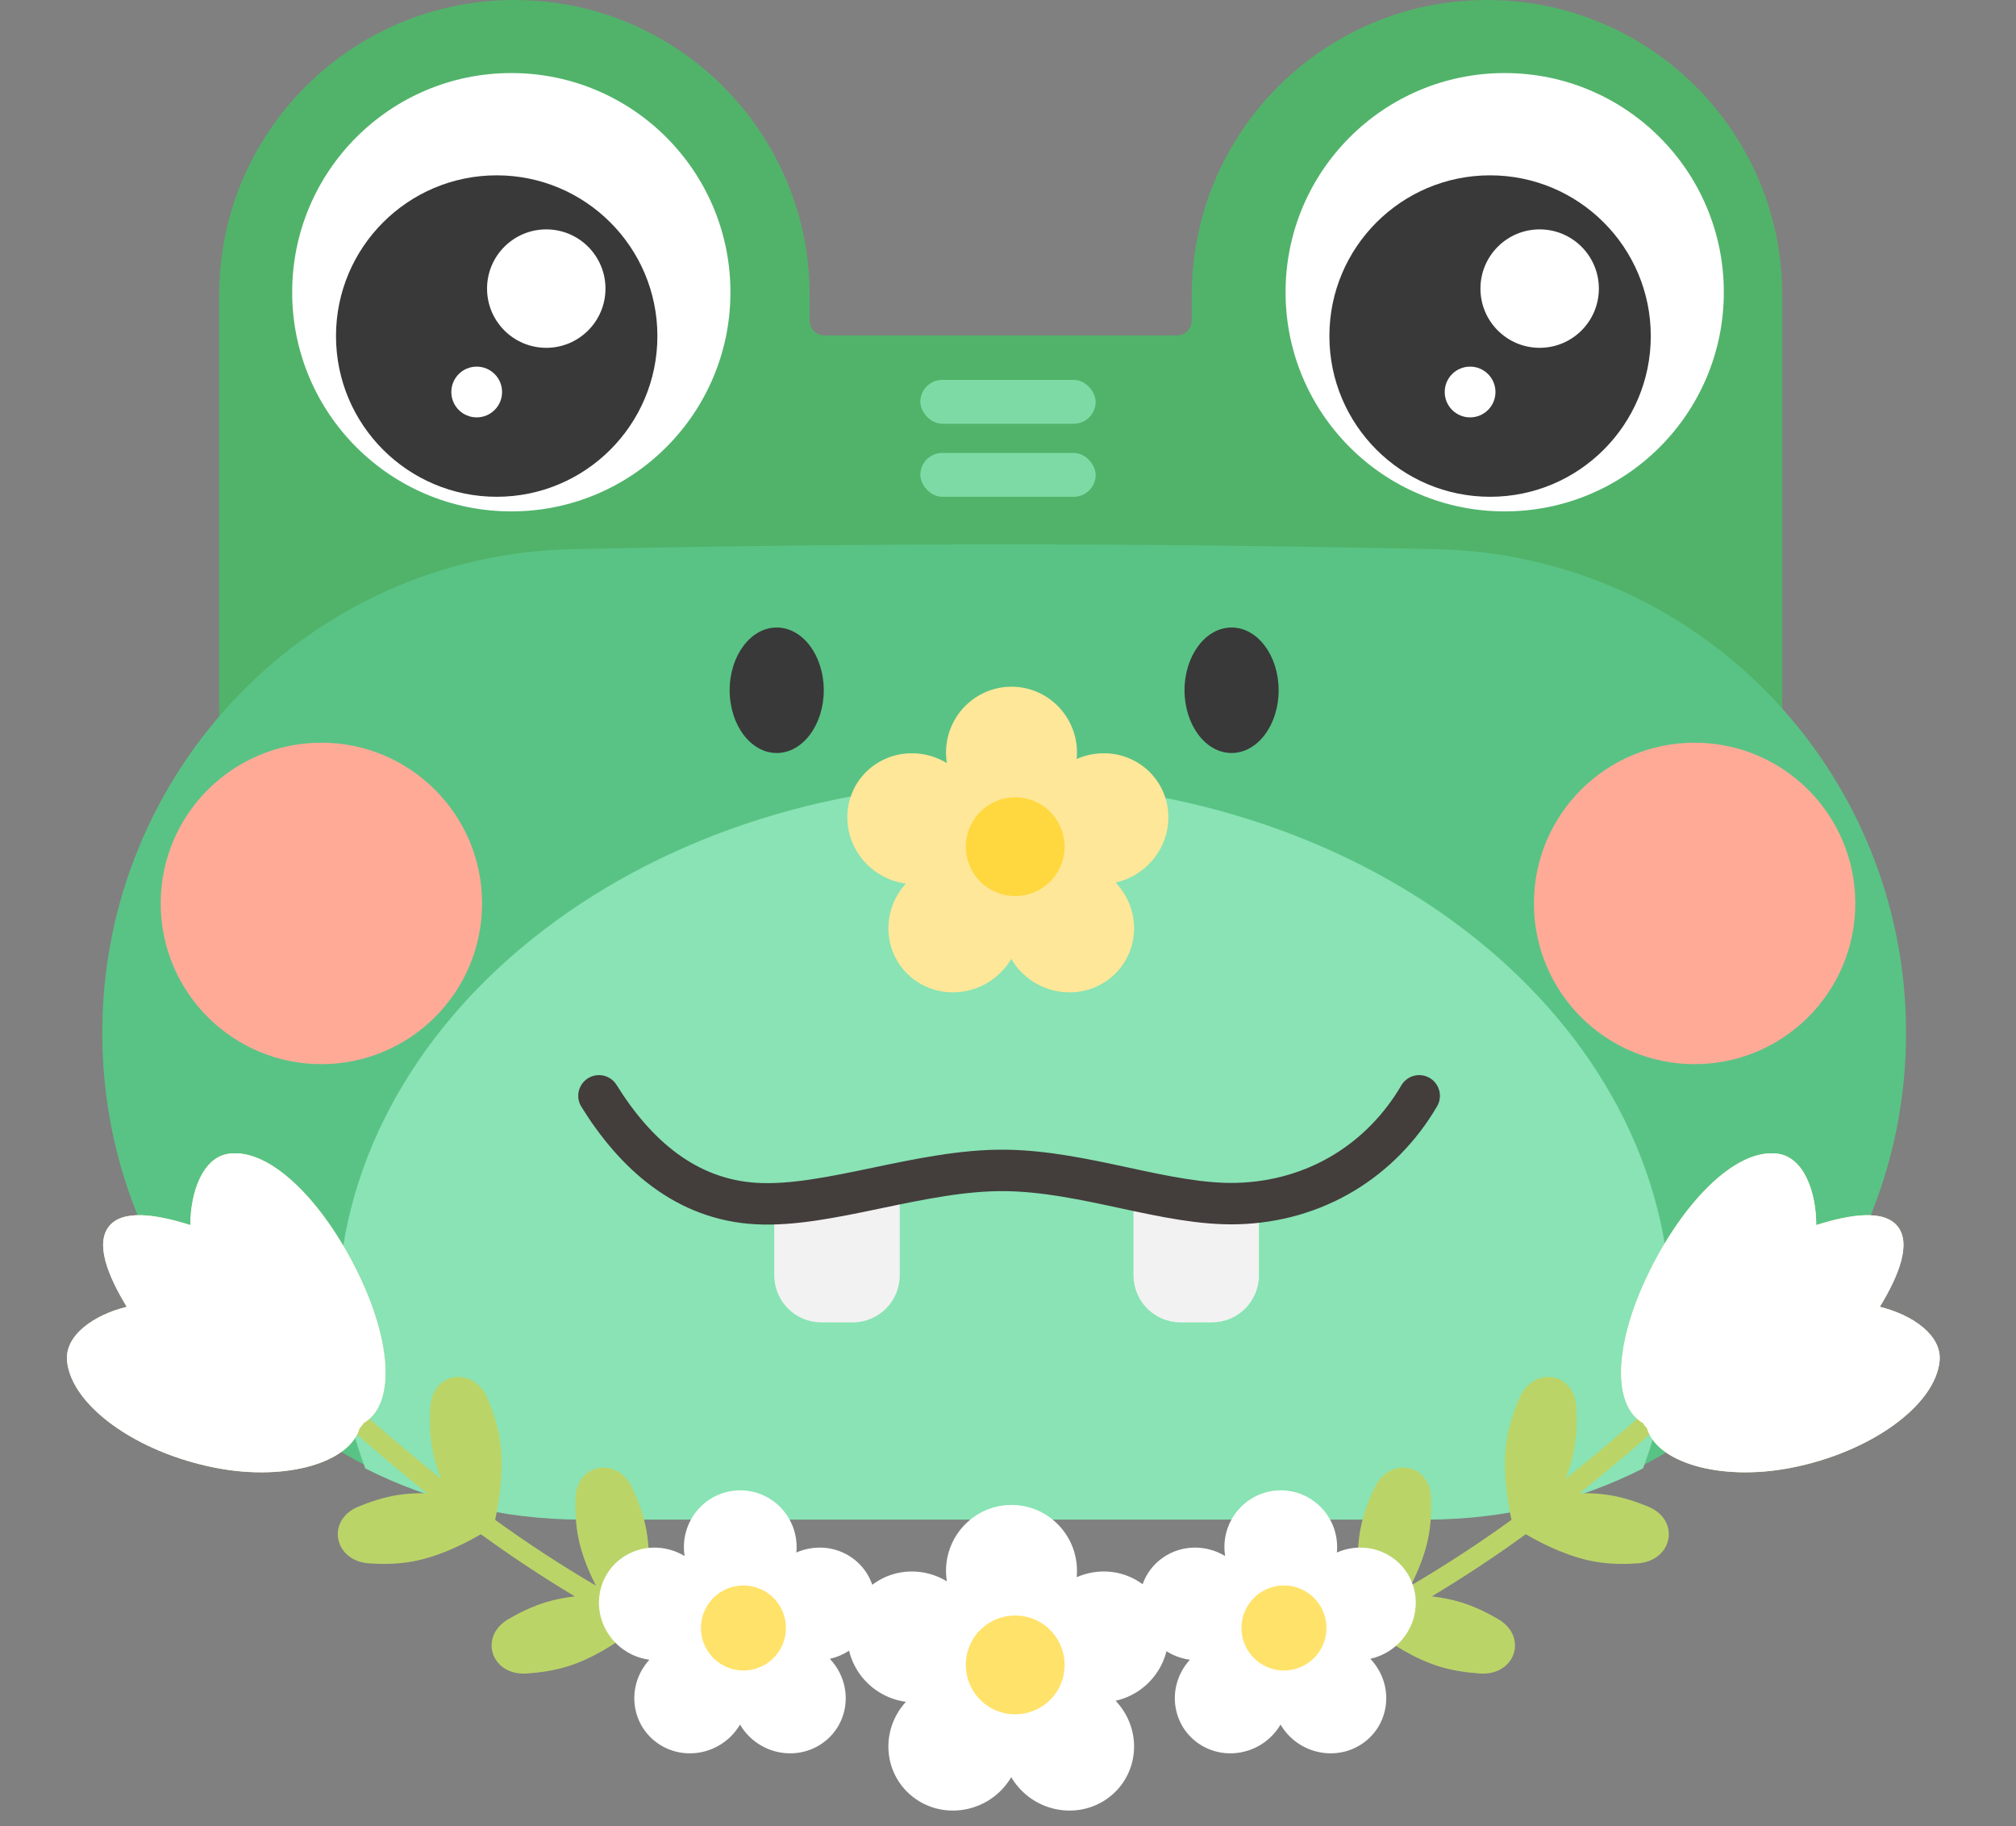 <svg width="138" height="125" viewBox="0 0 138 125" fill="none" xmlns="http://www.w3.org/2000/svg">
<rect x="0" y="0" width="138" height="125" fill="#808080" stroke="none"/>
<path fill-rule="evenodd" clip-rule="evenodd" d="M15 20.211C15 9.049 24.049 0 35.211 0C46.373 0 55.422 9.049 55.422 20.211V21.955C55.422 22.507 55.87 22.955 56.422 22.955H80.578C81.13 22.955 81.578 22.507 81.578 21.955V20.211C81.578 9.049 90.627 0 101.789 0C112.951 0 122 9.049 122 20.211V58.024C122 58.563 121.563 59 121.024 59H56.422C55.87 59 55.422 59.448 55.422 60C55.422 60.552 54.974 61 54.422 61H16C15.448 61 15 60.552 15 60V59V22.955V20.211Z" fill="#51B36A"/>
<path d="M7 70.69C7 52.739 21.229 37.964 39.176 37.587C59.826 37.153 77.647 37.152 98.299 37.586C116.246 37.962 130.474 52.738 130.474 70.689C130.474 89.086 115.56 104 97.162 104H40.31C21.913 104 7 89.087 7 70.69Z" fill="#59C385"/>
<circle cx="35" cy="20" r="15" fill="white"/>
<circle cx="11" cy="11" r="11" transform="matrix(-1 0 0 1 45 12)" fill="#393939"/>
<circle cx="4.053" cy="4.053" r="4.053" transform="matrix(-1 0 0 1 41.446 15.699)" fill="white"/>
<circle cx="1.737" cy="1.737" r="1.737" transform="matrix(-1 0 0 1 34.368 25.092)" fill="white"/>
<circle cx="103" cy="20" r="15" fill="white"/>
<circle cx="11" cy="11" r="11" transform="matrix(-1 0 0 1 113 12)" fill="#393939"/>
<circle cx="4.053" cy="4.053" r="4.053" transform="matrix(-1 0 0 1 109.446 15.699)" fill="white"/>
<circle cx="1.737" cy="1.737" r="1.737" transform="matrix(-1 0 0 1 102.368 25.092)" fill="white"/>
<path fill-rule="evenodd" clip-rule="evenodd" d="M112.467 100.502C108.037 102.74 103.029 104 97.726 104H39.747C34.445 104 29.437 102.74 25.006 100.502C23.77 97.189 23.105 93.677 23.105 90.042C23.105 69.881 43.535 53.537 68.737 53.537C93.938 53.537 114.368 69.881 114.368 90.042C114.368 93.677 113.704 97.189 112.467 100.502Z" fill="#89E3B4"/>
<ellipse cx="53.168" cy="47.242" rx="3.221" ry="4.295" fill="#393939"/>
<ellipse cx="84.305" cy="47.242" rx="3.221" ry="4.295" fill="#393939"/>
<circle cx="22" cy="61.831" r="11" fill="#FFAA97"/>
<circle cx="116" cy="61.831" r="11" fill="#FFAA97"/>
<path d="M53 81.842H61.59V87.284C61.59 89.063 60.147 90.505 58.368 90.505H56.221C54.442 90.505 53 89.063 53 87.284V81.842Z" fill="#F2F2F2"/>
<path d="M77.59 81.842H86.179V87.284C86.179 89.063 84.737 90.505 82.958 90.505H80.811C79.032 90.505 77.59 89.063 77.59 87.284V81.842Z" fill="#F2F2F2"/>
<path d="M41 75C43.487 79.007 46.955 82.105 51.776 82.373C56.708 82.647 63.03 80.046 68.791 80.104C74.319 80.161 79.853 82.5 84.671 82.373C90.067 82.231 94.565 79.407 97.148 75" stroke="#433D3C" stroke-width="2.836" stroke-linecap="round" stroke-linejoin="round"/>
<rect x="63" y="26" width="12" height="3" rx="1.5" fill="#89E3B4" fill-opacity="0.8"/>
<rect x="63" y="31" width="12" height="3" rx="1.5" fill="#89E3B4" fill-opacity="0.8"/>
<path d="M73.702 51.945C73.716 51.803 73.722 51.659 73.722 51.513C73.722 49.021 71.716 47 69.24 47C66.764 47 64.757 49.021 64.757 51.513C64.757 51.755 64.776 51.993 64.812 52.224C63.319 51.321 61.386 51.304 59.886 52.337C57.858 53.733 57.393 56.521 58.846 58.563C59.621 59.651 60.785 60.308 62.01 60.472C61.886 60.609 61.768 60.755 61.658 60.909C60.205 62.95 60.671 65.738 62.699 67.135C64.727 68.531 67.549 68.008 69.003 65.967C69.081 65.856 69.154 65.744 69.221 65.63C69.288 65.744 69.361 65.856 69.44 65.967C70.893 68.008 73.716 68.531 75.744 67.135C77.772 65.738 78.238 62.95 76.784 60.909C76.655 60.727 76.515 60.558 76.366 60.401C77.442 60.159 78.441 59.532 79.131 58.563C80.585 56.521 80.119 53.733 78.091 52.337C76.766 51.424 75.102 51.331 73.702 51.945Z" fill="#FFE799"/>
<g style="mix-blend-mode:multiply">
<circle cx="69.493" cy="57.947" r="3.382" transform="rotate(24.655 69.493 57.947)" fill="#FFCE05" fill-opacity="0.6"/>
</g>
<path d="M43.37 111.552C45.669 112.8 48.187 114.075 51.049 115.453C51.379 115.612 51.783 115.466 51.949 115.127C52.116 114.788 51.983 114.384 51.653 114.224C48.846 112.873 46.375 111.624 44.12 110.401C44.121 110.308 44.111 110.216 44.089 110.126C44.103 110.078 44.114 110.027 44.124 109.974C44.4 108.397 44.585 106.344 44.202 104.498C44.013 103.59 43.675 102.683 43.276 101.833C42.251 99.651 39.47 100.148 39.394 102.527C39.364 103.454 39.415 104.412 39.604 105.32C39.833 106.423 40.281 107.525 40.794 108.525C38.341 107.081 36.106 105.621 33.889 104.017C33.903 103.972 33.915 103.925 33.926 103.876C34.257 102.308 34.513 100.26 34.195 98.4C34.038 97.485 33.733 96.566 33.364 95.701C32.416 93.481 29.622 93.879 29.463 96.256C29.401 97.183 29.419 98.143 29.575 99.058C29.699 99.777 29.913 100.498 30.178 101.194C27.861 99.347 25.445 97.276 22.713 94.845L21.812 95.875C24.523 98.289 26.931 100.353 29.24 102.197C28.547 102.182 27.849 102.218 27.18 102.328C26.27 102.476 25.364 102.768 24.513 103.124C22.311 104.045 22.848 106.831 25.26 106.998C26.191 107.062 27.152 107.049 28.061 106.9C29.82 106.613 31.57 105.788 32.919 105.005C34.996 106.515 37.085 107.898 39.345 109.256C38.664 109.337 37.986 109.467 37.345 109.664C36.46 109.935 35.597 110.348 34.799 110.815C32.732 112.026 33.639 114.702 36.06 114.536C36.995 114.472 37.949 114.328 38.833 114.056C40.525 113.537 42.139 112.501 43.37 111.552Z" fill="#BBD468"/>
<path d="M13.033 83.846C13.033 81.535 13.9 79.221 15.637 78.965C18.634 78.525 22.42 82.574 24.762 87.68C26.816 92.158 26.988 96.175 24.896 97.39C24.857 97.451 24.816 97.511 24.771 97.569C24.722 97.631 24.67 97.691 24.614 97.748C23.948 100.085 19.628 101.394 14.805 100.467C9.31 99.41 4.885 96.182 4.59 93.153C4.418 91.39 6.431 89.991 8.677 89.439C7.35 87.261 6.535 85.12 7.449 83.947C8.36 82.776 10.617 83.08 13.033 83.846Z" fill="#FFEBA8"/>
<path d="M13.033 83.846C13.033 81.535 13.9 79.221 15.637 78.965C18.634 78.525 22.42 82.574 24.762 87.68C26.816 92.158 26.988 96.176 24.896 97.39C24.857 97.452 24.816 97.511 24.771 97.569C24.722 97.632 24.67 97.691 24.614 97.748C23.948 100.085 19.628 101.394 14.804 100.467C9.31 99.41 4.885 96.182 4.59 93.153C4.418 91.39 6.431 89.991 8.677 89.439C7.35 87.261 6.535 85.12 7.449 83.947C8.36 82.777 10.617 83.08 13.033 83.846Z" fill="white"/>
<path d="M93.987 111.552C91.689 112.8 89.171 114.075 86.309 115.453C85.978 115.612 85.575 115.466 85.408 115.127C85.242 114.788 85.374 114.384 85.705 114.224C88.512 112.873 90.983 111.624 93.237 110.401C93.236 110.308 93.247 110.216 93.269 110.126C93.255 110.078 93.243 110.027 93.234 109.974C92.958 108.397 92.772 106.344 93.156 104.498C93.345 103.59 93.682 102.683 94.082 101.833C95.107 99.651 97.888 100.148 97.964 102.527C97.994 103.454 97.943 104.412 97.754 105.32C97.525 106.423 97.077 107.525 96.564 108.525C99.017 107.081 101.252 105.621 103.469 104.017C103.455 103.972 103.442 103.925 103.432 103.876C103.101 102.308 102.844 100.26 103.163 98.4C103.32 97.485 103.625 96.566 103.994 95.701C104.941 93.481 107.735 93.879 107.894 96.256C107.957 97.183 107.939 98.143 107.782 99.058C107.659 99.777 107.445 100.498 107.179 101.194C109.497 99.347 111.913 97.276 114.645 94.845L115.546 95.875C112.834 98.289 110.427 100.353 108.118 102.197C108.811 102.182 109.508 102.218 110.178 102.328C111.087 102.476 111.994 102.768 112.844 103.124C115.047 104.045 114.51 106.831 112.098 106.998C111.166 107.062 110.206 107.049 109.297 106.9C107.538 106.613 105.788 105.788 104.439 105.005C102.361 106.515 100.273 107.898 98.013 109.256C98.694 109.337 99.372 109.467 100.013 109.664C100.897 109.935 101.76 110.348 102.558 110.815C104.625 112.026 103.719 114.702 101.298 114.536C100.363 114.472 99.409 114.328 98.525 114.056C96.833 113.537 95.219 112.501 93.987 111.552Z" fill="#BBD468"/>
<path d="M124.325 83.846C124.325 81.535 123.458 79.221 121.72 78.965C118.723 78.525 114.938 82.574 112.596 87.68C110.542 92.158 110.37 96.175 112.462 97.39C112.5 97.451 112.542 97.511 112.587 97.569C112.636 97.631 112.688 97.691 112.743 97.748C113.409 100.085 117.73 101.394 122.553 100.467C128.048 99.41 132.473 96.182 132.768 93.153C132.94 91.39 130.927 89.991 128.68 89.439C130.007 87.261 130.822 85.12 129.909 83.947C128.997 82.776 126.74 83.08 124.325 83.846Z" fill="#FFEBA8"/>
<path d="M124.325 83.846C124.325 81.535 123.458 79.221 121.72 78.965C118.723 78.525 114.938 82.574 112.596 87.68C110.542 92.158 110.37 96.176 112.462 97.39C112.5 97.452 112.542 97.511 112.587 97.569C112.636 97.632 112.688 97.691 112.743 97.748C113.409 100.085 117.73 101.394 122.553 100.467C128.048 99.41 132.473 96.182 132.768 93.153C132.94 91.39 130.927 89.991 128.68 89.439C130.007 87.261 130.822 85.12 129.909 83.947C128.997 82.777 126.74 83.08 124.325 83.846Z" fill="white"/>
<path d="M73.702 107.945C73.716 107.803 73.722 107.659 73.722 107.513C73.722 105.021 71.716 103 69.24 103C66.764 103 64.757 105.021 64.757 107.513C64.757 107.755 64.776 107.993 64.812 108.224C63.319 107.321 61.386 107.304 59.886 108.337C57.858 109.733 57.393 112.521 58.846 114.563C59.621 115.651 60.785 116.308 62.01 116.472C61.886 116.609 61.768 116.755 61.658 116.909C60.205 118.95 60.671 121.738 62.699 123.135C64.727 124.531 67.549 124.008 69.003 121.967C69.081 121.856 69.154 121.744 69.221 121.63C69.288 121.744 69.361 121.856 69.44 121.967C70.893 124.008 73.716 124.531 75.744 123.135C77.772 121.738 78.238 118.95 76.784 116.909C76.655 116.727 76.515 116.558 76.366 116.401C77.442 116.159 78.441 115.532 79.131 114.563C80.585 112.521 80.119 109.733 78.091 108.337C76.766 107.424 75.102 107.331 73.702 107.945Z" fill="white"/>
<g style="mix-blend-mode:multiply">
<circle cx="69.493" cy="113.947" r="3.382" transform="rotate(24.655 69.493 113.947)" fill="#FFCE05" fill-opacity="0.6"/>
</g>
<path d="M91.512 106.256C91.524 106.133 91.53 106.009 91.53 105.884C91.53 103.739 89.803 102 87.672 102C85.542 102 83.814 103.739 83.814 105.884C83.814 106.092 83.831 106.296 83.862 106.496C82.577 105.718 80.913 105.704 79.623 106.592C77.878 107.794 77.477 110.193 78.728 111.95C79.395 112.887 80.397 113.452 81.451 113.593C81.344 113.711 81.243 113.836 81.148 113.969C79.897 115.726 80.298 118.125 82.043 119.326C83.788 120.528 86.217 120.078 87.468 118.321C87.536 118.227 87.598 118.13 87.656 118.032C87.714 118.13 87.777 118.227 87.844 118.321C89.095 120.078 91.524 120.528 93.269 119.326C95.014 118.125 95.415 115.726 94.164 113.969C94.053 113.813 93.933 113.667 93.805 113.532C94.73 113.324 95.59 112.784 96.184 111.95C97.435 110.193 97.034 107.794 95.289 106.592C94.149 105.807 92.717 105.727 91.512 106.256Z" fill="white"/>
<g style="mix-blend-mode:multiply">
<circle cx="87.89" cy="111.42" r="2.91" transform="rotate(24.655 87.89 111.42)" fill="#FFCE05" fill-opacity="0.6"/>
</g>
<path d="M54.512 106.256C54.524 106.133 54.53 106.009 54.53 105.884C54.53 103.739 52.803 102 50.672 102C48.542 102 46.815 103.739 46.815 105.884C46.815 106.092 46.831 106.296 46.862 106.496C45.577 105.718 43.913 105.704 42.623 106.592C40.878 107.794 40.477 110.193 41.728 111.95C42.395 112.887 43.397 113.452 44.451 113.593C44.344 113.711 44.243 113.836 44.148 113.969C42.897 115.726 43.298 118.125 45.043 119.326C46.788 120.528 49.217 120.078 50.468 118.321C50.536 118.227 50.598 118.13 50.656 118.032C50.714 118.13 50.777 118.227 50.844 118.321C52.095 120.078 54.524 120.528 56.269 119.326C58.014 118.125 58.415 115.726 57.164 113.969C57.053 113.813 56.933 113.667 56.804 113.532C57.73 113.324 58.59 112.784 59.184 111.95C60.435 110.193 60.034 107.794 58.289 106.592C57.149 105.807 55.717 105.727 54.512 106.256Z" fill="white"/>
<g style="mix-blend-mode:multiply">
<circle cx="50.89" cy="111.42" r="2.91" transform="rotate(24.655 50.89 111.42)" fill="#FFCE05" fill-opacity="0.6"/>
</g>
</svg>
